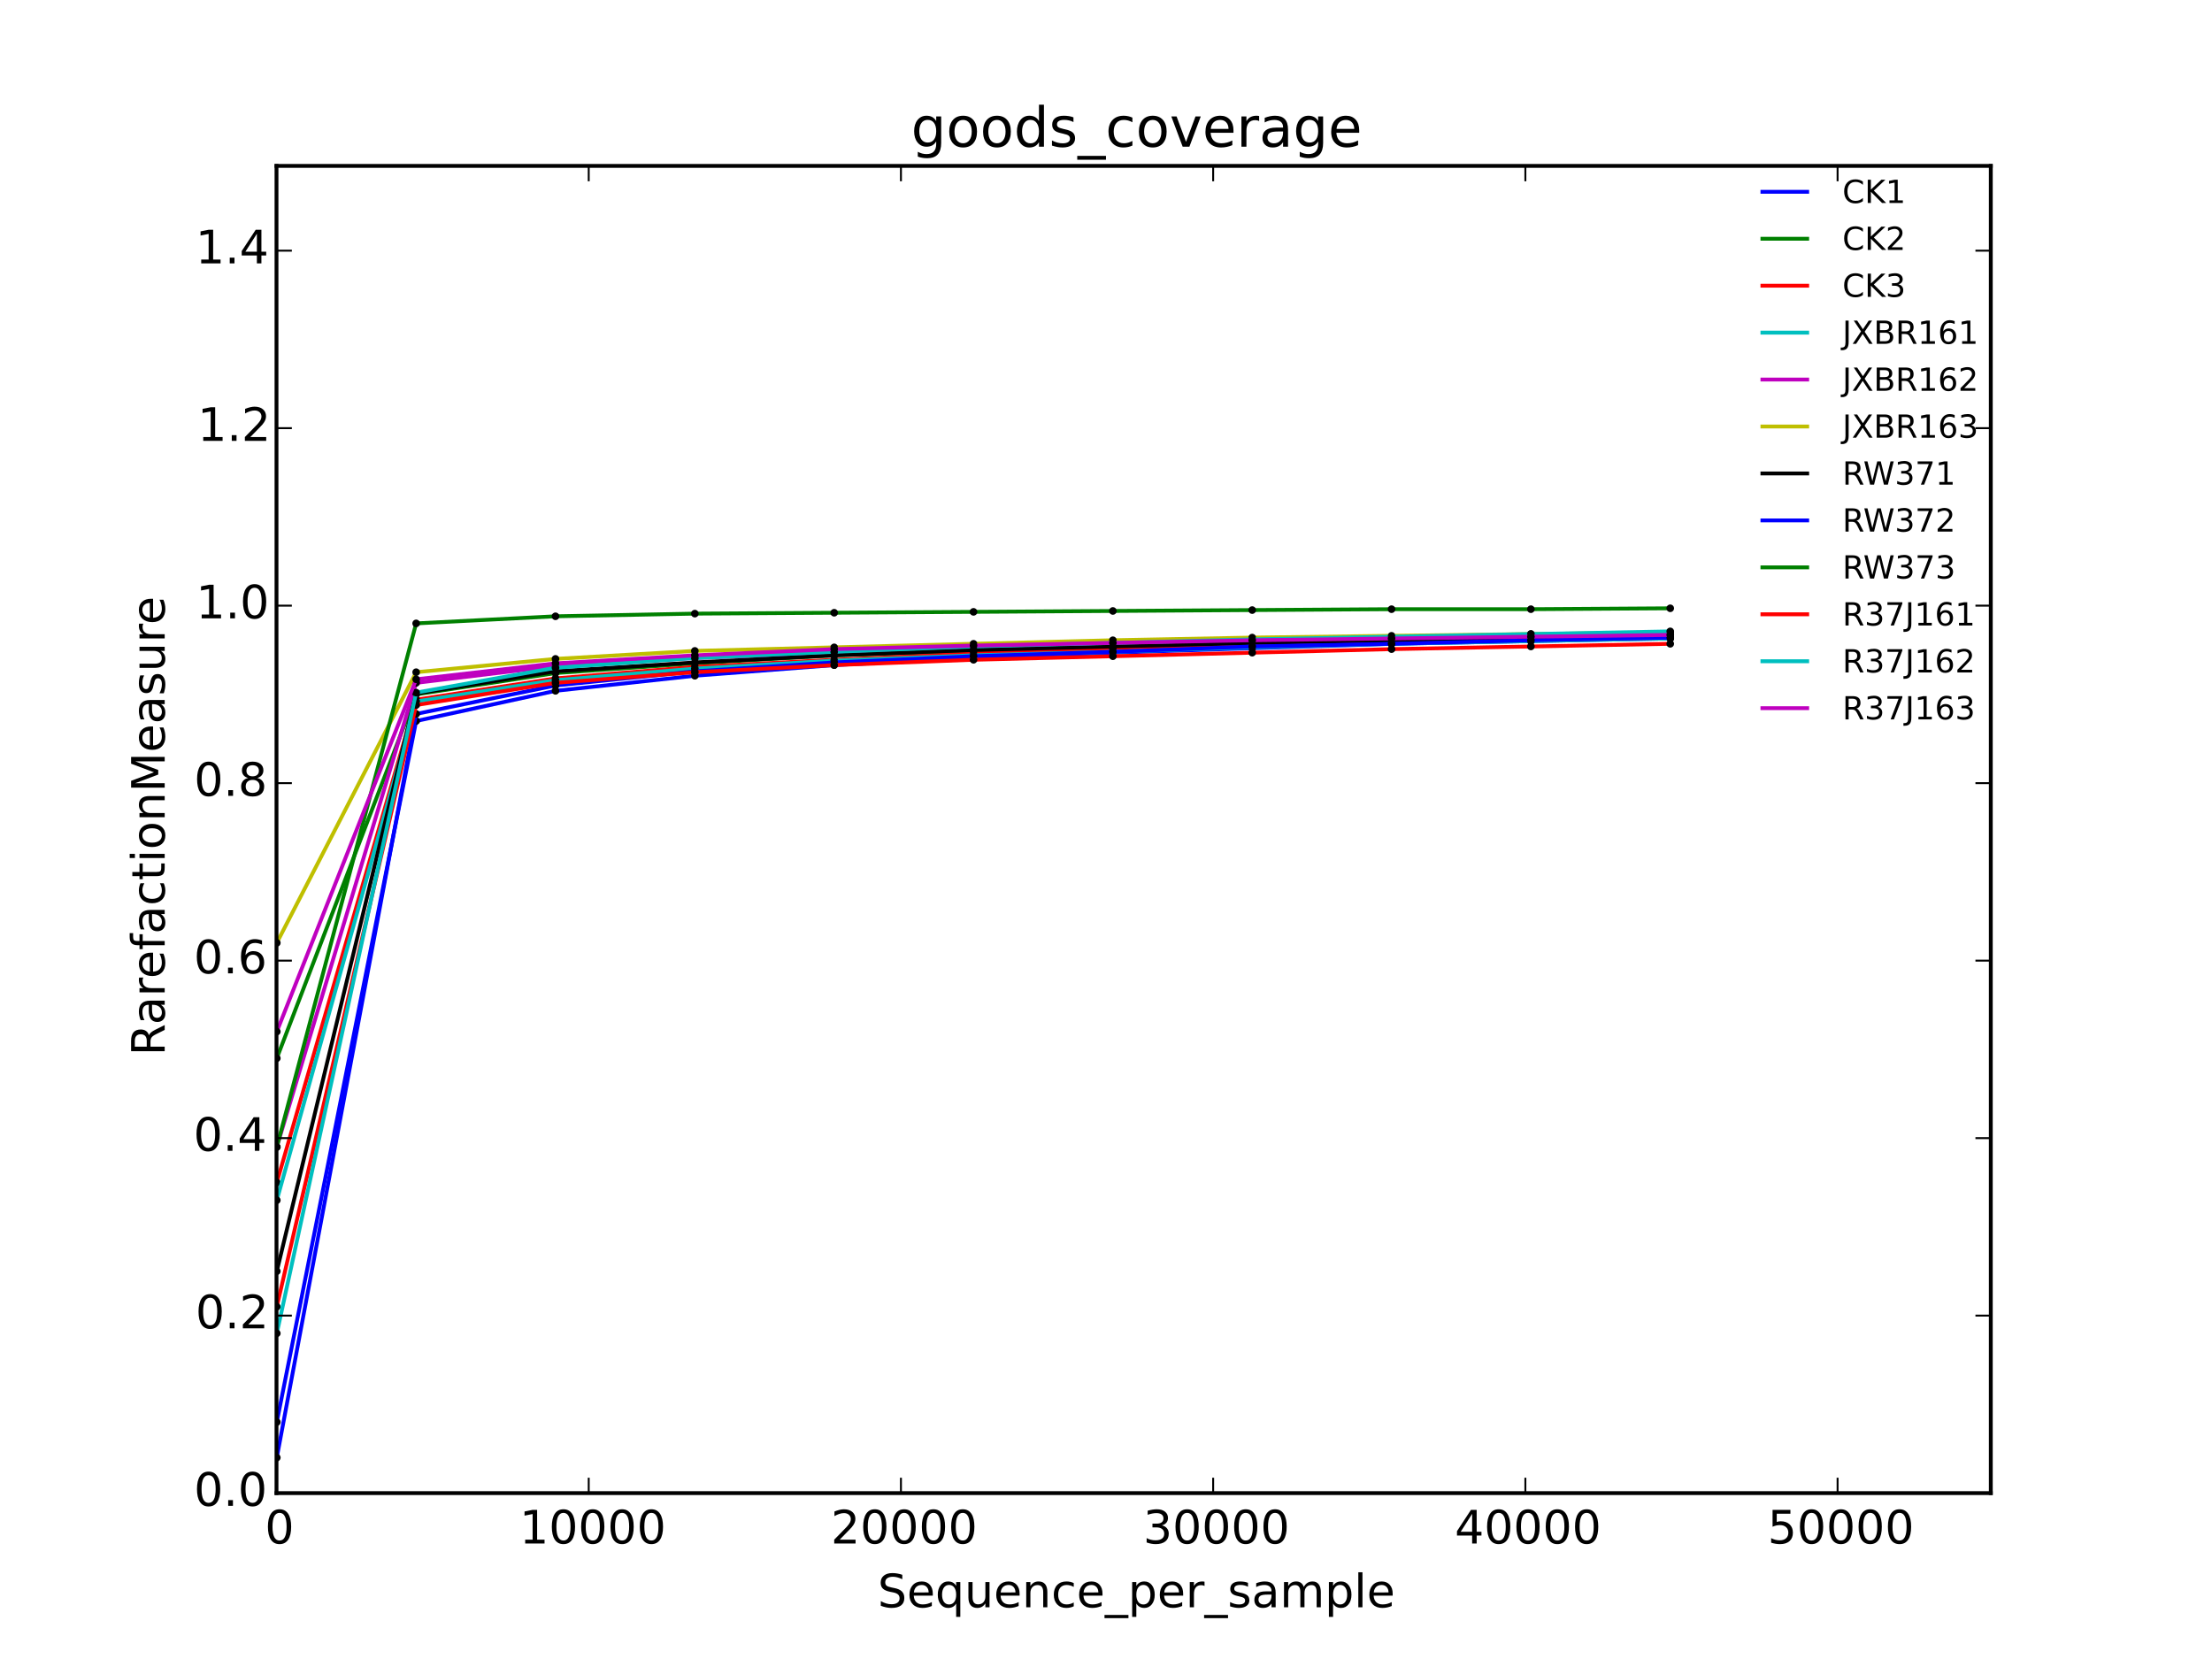 <?xml version="1.0" encoding="utf-8" standalone="no"?>
<!DOCTYPE svg PUBLIC "-//W3C//DTD SVG 1.1//EN"
  "http://www.w3.org/Graphics/SVG/1.1/DTD/svg11.dtd">
<!-- Created with matplotlib (http://matplotlib.org/) -->
<svg height="432pt" version="1.1" viewBox="0 0 576 432" width="576pt" xmlns="http://www.w3.org/2000/svg" xmlns:xlink="http://www.w3.org/1999/xlink">
 <defs>
  <style type="text/css">
*{stroke-linecap:butt;stroke-linejoin:round;}
  </style>
 </defs>
 <g id="figure_1">
  <g id="patch_1">
   <path d="
M0 432
L576 432
L576 0
L0 0
z
" style="fill:#ffffff;"/>
  </g>
  <g id="axes_1">
   <g id="patch_2">
    <path d="
M72 388.8
L518.4 388.8
L518.4 43.2
L72 43.2
z
" style="fill:#ffffff;"/>
   </g>
   <g id="line2d_1">
    <path clip-path="url(#p7ff5b81e1d)" d="
M72.081 370.313
L108.366 187.749
L144.65 179.892
L180.935 175.963
L217.22 173.19
L253.504 171.341
L289.789 169.955
L326.073 168.799
L362.358 167.644
L398.642 166.95
L434.927 166.257" style="fill:none;stroke:#0000ff;stroke-linecap:square;"/>
   </g>
   <g id="line2d_2">
    <defs>
     <path d="
M0 0.75
C0.199 0.75 0.39 0.671 0.53 0.53
C0.671 0.39 0.75 0.199 0.75 0
C0.75 -0.199 0.671 -0.39 0.53 -0.53
C0.39 -0.671 0.199 -0.75 0 -0.75
C-0.199 -0.75 -0.39 -0.671 -0.53 -0.53
C-0.671 -0.39 -0.75 -0.199 -0.75 0
C-0.75 0.199 -0.671 0.39 -0.53 0.53
C-0.39 0.671 -0.199 0.75 0 0.75
z
" id="m3e4d3e4736" style="stroke:#000000;stroke-width:0.5;"/>
    </defs>
    <g clip-path="url(#p7ff5b81e1d)">
     <use style="stroke:#000000;stroke-width:0.5;" x="72.081" xlink:href="#m3e4d3e4736" y="370.313"/>
     <use style="stroke:#000000;stroke-width:0.5;" x="108.366" xlink:href="#m3e4d3e4736" y="187.749"/>
     <use style="stroke:#000000;stroke-width:0.5;" x="144.65" xlink:href="#m3e4d3e4736" y="179.892"/>
     <use style="stroke:#000000;stroke-width:0.5;" x="180.935" xlink:href="#m3e4d3e4736" y="175.963"/>
     <use style="stroke:#000000;stroke-width:0.5;" x="217.22" xlink:href="#m3e4d3e4736" y="173.19"/>
     <use style="stroke:#000000;stroke-width:0.5;" x="253.504" xlink:href="#m3e4d3e4736" y="171.341"/>
     <use style="stroke:#000000;stroke-width:0.5;" x="289.789" xlink:href="#m3e4d3e4736" y="169.955"/>
     <use style="stroke:#000000;stroke-width:0.5;" x="326.073" xlink:href="#m3e4d3e4736" y="168.799"/>
     <use style="stroke:#000000;stroke-width:0.5;" x="362.358" xlink:href="#m3e4d3e4736" y="167.644"/>
     <use style="stroke:#000000;stroke-width:0.5;" x="398.642" xlink:href="#m3e4d3e4736" y="166.95"/>
     <use style="stroke:#000000;stroke-width:0.5;" x="434.927" xlink:href="#m3e4d3e4736" y="166.257"/>
    </g>
   </g>
   <g id="line2d_3">
    <path clip-path="url(#p7ff5b81e1d)" d="
M72.081 275.564
L108.366 180.816
L144.65 175.27
L180.935 172.728
L217.22 170.648
L253.504 169.492
L289.789 168.337
L326.073 167.413
L362.358 166.488
L398.642 165.795
L434.927 165.102" style="fill:none;stroke:#008000;stroke-linecap:square;"/>
   </g>
   <g id="line2d_4">
    <g clip-path="url(#p7ff5b81e1d)">
     <use style="stroke:#000000;stroke-width:0.5;" x="72.081" xlink:href="#m3e4d3e4736" y="275.564"/>
     <use style="stroke:#000000;stroke-width:0.5;" x="108.366" xlink:href="#m3e4d3e4736" y="180.816"/>
     <use style="stroke:#000000;stroke-width:0.5;" x="144.65" xlink:href="#m3e4d3e4736" y="175.27"/>
     <use style="stroke:#000000;stroke-width:0.5;" x="180.935" xlink:href="#m3e4d3e4736" y="172.728"/>
     <use style="stroke:#000000;stroke-width:0.5;" x="217.22" xlink:href="#m3e4d3e4736" y="170.648"/>
     <use style="stroke:#000000;stroke-width:0.5;" x="253.504" xlink:href="#m3e4d3e4736" y="169.492"/>
     <use style="stroke:#000000;stroke-width:0.5;" x="289.789" xlink:href="#m3e4d3e4736" y="168.337"/>
     <use style="stroke:#000000;stroke-width:0.5;" x="326.073" xlink:href="#m3e4d3e4736" y="167.413"/>
     <use style="stroke:#000000;stroke-width:0.5;" x="362.358" xlink:href="#m3e4d3e4736" y="166.488"/>
     <use style="stroke:#000000;stroke-width:0.5;" x="398.642" xlink:href="#m3e4d3e4736" y="165.795"/>
     <use style="stroke:#000000;stroke-width:0.5;" x="434.927" xlink:href="#m3e4d3e4736" y="165.102"/>
    </g>
   </g>
   <g id="line2d_5">
    <path clip-path="url(#p7ff5b81e1d)" d="
M72.081 307.917
L108.366 182.203
L144.65 176.656
L180.935 173.652
L217.22 171.803
L253.504 170.186
L289.789 169.03
L326.073 168.106
L362.358 167.182
L398.642 166.488
L434.927 165.795" style="fill:none;stroke:#ff0000;stroke-linecap:square;"/>
   </g>
   <g id="line2d_6">
    <g clip-path="url(#p7ff5b81e1d)">
     <use style="stroke:#000000;stroke-width:0.5;" x="72.081" xlink:href="#m3e4d3e4736" y="307.917"/>
     <use style="stroke:#000000;stroke-width:0.5;" x="108.366" xlink:href="#m3e4d3e4736" y="182.203"/>
     <use style="stroke:#000000;stroke-width:0.5;" x="144.65" xlink:href="#m3e4d3e4736" y="176.656"/>
     <use style="stroke:#000000;stroke-width:0.5;" x="180.935" xlink:href="#m3e4d3e4736" y="173.652"/>
     <use style="stroke:#000000;stroke-width:0.5;" x="217.22" xlink:href="#m3e4d3e4736" y="171.803"/>
     <use style="stroke:#000000;stroke-width:0.5;" x="253.504" xlink:href="#m3e4d3e4736" y="170.186"/>
     <use style="stroke:#000000;stroke-width:0.5;" x="289.789" xlink:href="#m3e4d3e4736" y="169.03"/>
     <use style="stroke:#000000;stroke-width:0.5;" x="326.073" xlink:href="#m3e4d3e4736" y="168.106"/>
     <use style="stroke:#000000;stroke-width:0.5;" x="362.358" xlink:href="#m3e4d3e4736" y="167.182"/>
     <use style="stroke:#000000;stroke-width:0.5;" x="398.642" xlink:href="#m3e4d3e4736" y="166.488"/>
     <use style="stroke:#000000;stroke-width:0.5;" x="434.927" xlink:href="#m3e4d3e4736" y="165.795"/>
    </g>
   </g>
   <g id="line2d_7">
    <path clip-path="url(#p7ff5b81e1d)" d="
M72.081 312.539
L108.366 182.665
L144.65 177.119
L180.935 174.114
L217.22 172.035
L253.504 170.648
L289.789 169.724
L326.073 168.568
L362.358 167.644
L398.642 166.95
L434.927 166.257" style="fill:none;stroke:#00bfbf;stroke-linecap:square;"/>
   </g>
   <g id="line2d_8">
    <g clip-path="url(#p7ff5b81e1d)">
     <use style="stroke:#000000;stroke-width:0.5;" x="72.081" xlink:href="#m3e4d3e4736" y="312.539"/>
     <use style="stroke:#000000;stroke-width:0.5;" x="108.366" xlink:href="#m3e4d3e4736" y="182.665"/>
     <use style="stroke:#000000;stroke-width:0.5;" x="144.65" xlink:href="#m3e4d3e4736" y="177.119"/>
     <use style="stroke:#000000;stroke-width:0.5;" x="180.935" xlink:href="#m3e4d3e4736" y="174.114"/>
     <use style="stroke:#000000;stroke-width:0.5;" x="217.22" xlink:href="#m3e4d3e4736" y="172.035"/>
     <use style="stroke:#000000;stroke-width:0.5;" x="253.504" xlink:href="#m3e4d3e4736" y="170.648"/>
     <use style="stroke:#000000;stroke-width:0.5;" x="289.789" xlink:href="#m3e4d3e4736" y="169.724"/>
     <use style="stroke:#000000;stroke-width:0.5;" x="326.073" xlink:href="#m3e4d3e4736" y="168.568"/>
     <use style="stroke:#000000;stroke-width:0.5;" x="362.358" xlink:href="#m3e4d3e4736" y="167.644"/>
     <use style="stroke:#000000;stroke-width:0.5;" x="398.642" xlink:href="#m3e4d3e4736" y="166.95"/>
     <use style="stroke:#000000;stroke-width:0.5;" x="434.927" xlink:href="#m3e4d3e4736" y="166.257"/>
    </g>
   </g>
   <g id="line2d_9">
    <path clip-path="url(#p7ff5b81e1d)" d="
M72.081 298.674
L108.366 177.812
L144.65 173.421
L180.935 171.341
L217.22 169.955
L253.504 168.799
L289.789 168.106
L326.073 167.413
L362.358 166.95
L398.642 166.488
L434.927 166.026" style="fill:none;stroke:#bf00bf;stroke-linecap:square;"/>
   </g>
   <g id="line2d_10">
    <g clip-path="url(#p7ff5b81e1d)">
     <use style="stroke:#000000;stroke-width:0.5;" x="72.081" xlink:href="#m3e4d3e4736" y="298.674"/>
     <use style="stroke:#000000;stroke-width:0.5;" x="108.366" xlink:href="#m3e4d3e4736" y="177.812"/>
     <use style="stroke:#000000;stroke-width:0.5;" x="144.65" xlink:href="#m3e4d3e4736" y="173.421"/>
     <use style="stroke:#000000;stroke-width:0.5;" x="180.935" xlink:href="#m3e4d3e4736" y="171.341"/>
     <use style="stroke:#000000;stroke-width:0.5;" x="217.22" xlink:href="#m3e4d3e4736" y="169.955"/>
     <use style="stroke:#000000;stroke-width:0.5;" x="253.504" xlink:href="#m3e4d3e4736" y="168.799"/>
     <use style="stroke:#000000;stroke-width:0.5;" x="289.789" xlink:href="#m3e4d3e4736" y="168.106"/>
     <use style="stroke:#000000;stroke-width:0.5;" x="326.073" xlink:href="#m3e4d3e4736" y="167.413"/>
     <use style="stroke:#000000;stroke-width:0.5;" x="362.358" xlink:href="#m3e4d3e4736" y="166.95"/>
     <use style="stroke:#000000;stroke-width:0.5;" x="398.642" xlink:href="#m3e4d3e4736" y="166.488"/>
     <use style="stroke:#000000;stroke-width:0.5;" x="434.927" xlink:href="#m3e4d3e4736" y="166.026"/>
    </g>
   </g>
   <g id="line2d_11">
    <path clip-path="url(#p7ff5b81e1d)" d="
M72.081 245.522
L108.366 175.039
L144.65 171.572
L180.935 169.492
L217.22 168.568
L253.504 167.644
L289.789 166.719
L326.073 166.026
L362.358 165.564
L398.642 165.102
L434.927 164.64" style="fill:none;stroke:#bfbf00;stroke-linecap:square;"/>
   </g>
   <g id="line2d_12">
    <g clip-path="url(#p7ff5b81e1d)">
     <use style="stroke:#000000;stroke-width:0.5;" x="72.081" xlink:href="#m3e4d3e4736" y="245.522"/>
     <use style="stroke:#000000;stroke-width:0.5;" x="108.366" xlink:href="#m3e4d3e4736" y="175.039"/>
     <use style="stroke:#000000;stroke-width:0.5;" x="144.65" xlink:href="#m3e4d3e4736" y="171.572"/>
     <use style="stroke:#000000;stroke-width:0.5;" x="180.935" xlink:href="#m3e4d3e4736" y="169.492"/>
     <use style="stroke:#000000;stroke-width:0.5;" x="217.22" xlink:href="#m3e4d3e4736" y="168.568"/>
     <use style="stroke:#000000;stroke-width:0.5;" x="253.504" xlink:href="#m3e4d3e4736" y="167.644"/>
     <use style="stroke:#000000;stroke-width:0.5;" x="289.789" xlink:href="#m3e4d3e4736" y="166.719"/>
     <use style="stroke:#000000;stroke-width:0.5;" x="326.073" xlink:href="#m3e4d3e4736" y="166.026"/>
     <use style="stroke:#000000;stroke-width:0.5;" x="362.358" xlink:href="#m3e4d3e4736" y="165.564"/>
     <use style="stroke:#000000;stroke-width:0.5;" x="398.642" xlink:href="#m3e4d3e4736" y="165.102"/>
     <use style="stroke:#000000;stroke-width:0.5;" x="434.927" xlink:href="#m3e4d3e4736" y="164.64"/>
    </g>
   </g>
   <g id="line2d_13">
    <path clip-path="url(#p7ff5b81e1d)" d="
M72.081 331.027
L108.366 180.585
L144.65 174.808
L180.935 172.497
L217.22 170.648
L253.504 169.261
L289.789 168.337
L326.073 167.413
L362.358 166.719
L398.642 166.026
L434.927 165.333" style="fill:none;stroke:#000000;stroke-linecap:square;"/>
   </g>
   <g id="line2d_14">
    <g clip-path="url(#p7ff5b81e1d)">
     <use style="stroke:#000000;stroke-width:0.5;" x="72.081" xlink:href="#m3e4d3e4736" y="331.027"/>
     <use style="stroke:#000000;stroke-width:0.5;" x="108.366" xlink:href="#m3e4d3e4736" y="180.585"/>
     <use style="stroke:#000000;stroke-width:0.5;" x="144.65" xlink:href="#m3e4d3e4736" y="174.808"/>
     <use style="stroke:#000000;stroke-width:0.5;" x="180.935" xlink:href="#m3e4d3e4736" y="172.497"/>
     <use style="stroke:#000000;stroke-width:0.5;" x="217.22" xlink:href="#m3e4d3e4736" y="170.648"/>
     <use style="stroke:#000000;stroke-width:0.5;" x="253.504" xlink:href="#m3e4d3e4736" y="169.261"/>
     <use style="stroke:#000000;stroke-width:0.5;" x="289.789" xlink:href="#m3e4d3e4736" y="168.337"/>
     <use style="stroke:#000000;stroke-width:0.5;" x="326.073" xlink:href="#m3e4d3e4736" y="167.413"/>
     <use style="stroke:#000000;stroke-width:0.5;" x="362.358" xlink:href="#m3e4d3e4736" y="166.719"/>
     <use style="stroke:#000000;stroke-width:0.5;" x="398.642" xlink:href="#m3e4d3e4736" y="166.026"/>
     <use style="stroke:#000000;stroke-width:0.5;" x="434.927" xlink:href="#m3e4d3e4736" y="165.333"/>
    </g>
   </g>
   <g id="line2d_15">
    <path clip-path="url(#p7ff5b81e1d)" d="
M72.081 379.556
L108.366 185.9
L144.65 178.505
L180.935 174.808
L217.22 172.497
L253.504 170.879
L289.789 169.724
L326.073 168.337
L362.358 167.644
L398.642 166.719
L434.927 166.026" style="fill:none;stroke:#0000ff;stroke-linecap:square;"/>
   </g>
   <g id="line2d_16">
    <g clip-path="url(#p7ff5b81e1d)">
     <use style="stroke:#000000;stroke-width:0.5;" x="72.081" xlink:href="#m3e4d3e4736" y="379.556"/>
     <use style="stroke:#000000;stroke-width:0.5;" x="108.366" xlink:href="#m3e4d3e4736" y="185.9"/>
     <use style="stroke:#000000;stroke-width:0.5;" x="144.65" xlink:href="#m3e4d3e4736" y="178.505"/>
     <use style="stroke:#000000;stroke-width:0.5;" x="180.935" xlink:href="#m3e4d3e4736" y="174.808"/>
     <use style="stroke:#000000;stroke-width:0.5;" x="217.22" xlink:href="#m3e4d3e4736" y="172.497"/>
     <use style="stroke:#000000;stroke-width:0.5;" x="253.504" xlink:href="#m3e4d3e4736" y="170.879"/>
     <use style="stroke:#000000;stroke-width:0.5;" x="289.789" xlink:href="#m3e4d3e4736" y="169.724"/>
     <use style="stroke:#000000;stroke-width:0.5;" x="326.073" xlink:href="#m3e4d3e4736" y="168.337"/>
     <use style="stroke:#000000;stroke-width:0.5;" x="362.358" xlink:href="#m3e4d3e4736" y="167.644"/>
     <use style="stroke:#000000;stroke-width:0.5;" x="398.642" xlink:href="#m3e4d3e4736" y="166.719"/>
     <use style="stroke:#000000;stroke-width:0.5;" x="434.927" xlink:href="#m3e4d3e4736" y="166.026"/>
    </g>
   </g>
   <g id="line2d_17">
    <path clip-path="url(#p7ff5b81e1d)" d="
M72.081 298.674
L108.366 162.329
L144.65 160.48
L180.935 159.787
L217.22 159.555
L253.504 159.324
L289.789 159.093
L326.073 158.862
L362.358 158.631
L398.642 158.631
L434.927 158.4" style="fill:none;stroke:#008000;stroke-linecap:square;"/>
   </g>
   <g id="line2d_18">
    <g clip-path="url(#p7ff5b81e1d)">
     <use style="stroke:#000000;stroke-width:0.5;" x="72.081" xlink:href="#m3e4d3e4736" y="298.674"/>
     <use style="stroke:#000000;stroke-width:0.5;" x="108.366" xlink:href="#m3e4d3e4736" y="162.329"/>
     <use style="stroke:#000000;stroke-width:0.5;" x="144.65" xlink:href="#m3e4d3e4736" y="160.48"/>
     <use style="stroke:#000000;stroke-width:0.5;" x="180.935" xlink:href="#m3e4d3e4736" y="159.787"/>
     <use style="stroke:#000000;stroke-width:0.5;" x="217.22" xlink:href="#m3e4d3e4736" y="159.555"/>
     <use style="stroke:#000000;stroke-width:0.5;" x="253.504" xlink:href="#m3e4d3e4736" y="159.324"/>
     <use style="stroke:#000000;stroke-width:0.5;" x="289.789" xlink:href="#m3e4d3e4736" y="159.093"/>
     <use style="stroke:#000000;stroke-width:0.5;" x="326.073" xlink:href="#m3e4d3e4736" y="158.862"/>
     <use style="stroke:#000000;stroke-width:0.5;" x="362.358" xlink:href="#m3e4d3e4736" y="158.631"/>
     <use style="stroke:#000000;stroke-width:0.5;" x="398.642" xlink:href="#m3e4d3e4736" y="158.631"/>
     <use style="stroke:#000000;stroke-width:0.5;" x="434.927" xlink:href="#m3e4d3e4736" y="158.4"/>
    </g>
   </g>
   <g id="line2d_19">
    <path clip-path="url(#p7ff5b81e1d)" d="
M72.081 340.27
L108.366 183.589
L144.65 177.812
L180.935 175.039
L217.22 173.19
L253.504 171.803
L289.789 170.879
L326.073 169.955
L362.358 169.03
L398.642 168.337
L434.927 167.644" style="fill:none;stroke:#ff0000;stroke-linecap:square;"/>
   </g>
   <g id="line2d_20">
    <g clip-path="url(#p7ff5b81e1d)">
     <use style="stroke:#000000;stroke-width:0.5;" x="72.081" xlink:href="#m3e4d3e4736" y="340.27"/>
     <use style="stroke:#000000;stroke-width:0.5;" x="108.366" xlink:href="#m3e4d3e4736" y="183.589"/>
     <use style="stroke:#000000;stroke-width:0.5;" x="144.65" xlink:href="#m3e4d3e4736" y="177.812"/>
     <use style="stroke:#000000;stroke-width:0.5;" x="180.935" xlink:href="#m3e4d3e4736" y="175.039"/>
     <use style="stroke:#000000;stroke-width:0.5;" x="217.22" xlink:href="#m3e4d3e4736" y="173.19"/>
     <use style="stroke:#000000;stroke-width:0.5;" x="253.504" xlink:href="#m3e4d3e4736" y="171.803"/>
     <use style="stroke:#000000;stroke-width:0.5;" x="289.789" xlink:href="#m3e4d3e4736" y="170.879"/>
     <use style="stroke:#000000;stroke-width:0.5;" x="326.073" xlink:href="#m3e4d3e4736" y="169.955"/>
     <use style="stroke:#000000;stroke-width:0.5;" x="362.358" xlink:href="#m3e4d3e4736" y="169.03"/>
     <use style="stroke:#000000;stroke-width:0.5;" x="398.642" xlink:href="#m3e4d3e4736" y="168.337"/>
     <use style="stroke:#000000;stroke-width:0.5;" x="434.927" xlink:href="#m3e4d3e4736" y="167.644"/>
    </g>
   </g>
   <g id="line2d_21">
    <path clip-path="url(#p7ff5b81e1d)" d="
M72.081 347.203
L108.366 180.354
L144.65 173.883
L180.935 171.341
L217.22 169.724
L253.504 168.337
L289.789 167.413
L326.073 166.488
L362.358 165.795
L398.642 165.102
L434.927 164.408" style="fill:none;stroke:#00bfbf;stroke-linecap:square;"/>
   </g>
   <g id="line2d_22">
    <g clip-path="url(#p7ff5b81e1d)">
     <use style="stroke:#000000;stroke-width:0.5;" x="72.081" xlink:href="#m3e4d3e4736" y="347.203"/>
     <use style="stroke:#000000;stroke-width:0.5;" x="108.366" xlink:href="#m3e4d3e4736" y="180.354"/>
     <use style="stroke:#000000;stroke-width:0.5;" x="144.65" xlink:href="#m3e4d3e4736" y="173.883"/>
     <use style="stroke:#000000;stroke-width:0.5;" x="180.935" xlink:href="#m3e4d3e4736" y="171.341"/>
     <use style="stroke:#000000;stroke-width:0.5;" x="217.22" xlink:href="#m3e4d3e4736" y="169.724"/>
     <use style="stroke:#000000;stroke-width:0.5;" x="253.504" xlink:href="#m3e4d3e4736" y="168.337"/>
     <use style="stroke:#000000;stroke-width:0.5;" x="289.789" xlink:href="#m3e4d3e4736" y="167.413"/>
     <use style="stroke:#000000;stroke-width:0.5;" x="326.073" xlink:href="#m3e4d3e4736" y="166.488"/>
     <use style="stroke:#000000;stroke-width:0.5;" x="362.358" xlink:href="#m3e4d3e4736" y="165.795"/>
     <use style="stroke:#000000;stroke-width:0.5;" x="398.642" xlink:href="#m3e4d3e4736" y="165.102"/>
     <use style="stroke:#000000;stroke-width:0.5;" x="434.927" xlink:href="#m3e4d3e4736" y="164.408"/>
    </g>
   </g>
   <g id="line2d_23">
    <path clip-path="url(#p7ff5b81e1d)" d="
M72.081 268.631
L108.366 176.887
L144.65 172.728
L180.935 170.648
L217.22 169.03
L253.504 168.106
L289.789 167.413
L326.073 166.719
L362.358 166.257
L398.642 165.795
L434.927 165.333" style="fill:none;stroke:#bf00bf;stroke-linecap:square;"/>
   </g>
   <g id="line2d_24">
    <g clip-path="url(#p7ff5b81e1d)">
     <use style="stroke:#000000;stroke-width:0.5;" x="72.081" xlink:href="#m3e4d3e4736" y="268.631"/>
     <use style="stroke:#000000;stroke-width:0.5;" x="108.366" xlink:href="#m3e4d3e4736" y="176.887"/>
     <use style="stroke:#000000;stroke-width:0.5;" x="144.65" xlink:href="#m3e4d3e4736" y="172.728"/>
     <use style="stroke:#000000;stroke-width:0.5;" x="180.935" xlink:href="#m3e4d3e4736" y="170.648"/>
     <use style="stroke:#000000;stroke-width:0.5;" x="217.22" xlink:href="#m3e4d3e4736" y="169.03"/>
     <use style="stroke:#000000;stroke-width:0.5;" x="253.504" xlink:href="#m3e4d3e4736" y="168.106"/>
     <use style="stroke:#000000;stroke-width:0.5;" x="289.789" xlink:href="#m3e4d3e4736" y="167.413"/>
     <use style="stroke:#000000;stroke-width:0.5;" x="326.073" xlink:href="#m3e4d3e4736" y="166.719"/>
     <use style="stroke:#000000;stroke-width:0.5;" x="362.358" xlink:href="#m3e4d3e4736" y="166.257"/>
     <use style="stroke:#000000;stroke-width:0.5;" x="398.642" xlink:href="#m3e4d3e4736" y="165.795"/>
     <use style="stroke:#000000;stroke-width:0.5;" x="434.927" xlink:href="#m3e4d3e4736" y="165.333"/>
    </g>
   </g>
   <g id="patch_3">
    <path d="
M72 43.2
L518.4 43.2" style="fill:none;stroke:#000000;stroke-linecap:square;stroke-linejoin:miter;"/>
   </g>
   <g id="patch_4">
    <path d="
M518.4 388.8
L518.4 43.2" style="fill:none;stroke:#000000;stroke-linecap:square;stroke-linejoin:miter;"/>
   </g>
   <g id="patch_5">
    <path d="
M72 388.8
L518.4 388.8" style="fill:none;stroke:#000000;stroke-linecap:square;stroke-linejoin:miter;"/>
   </g>
   <g id="patch_6">
    <path d="
M72 388.8
L72 43.2" style="fill:none;stroke:#000000;stroke-linecap:square;stroke-linejoin:miter;"/>
   </g>
   <g id="matplotlib.axis_1">
    <g id="xtick_1">
     <g id="line2d_25">
      <defs>
       <path d="
M0 0
L0 -4" id="m93b0483c22" style="stroke:#000000;stroke-width:0.5;"/>
      </defs>
      <g>
       <use style="stroke:#000000;stroke-width:0.5;" x="72.0" xlink:href="#m93b0483c22" y="388.8"/>
      </g>
     </g>
     <g id="line2d_26">
      <defs>
       <path d="
M0 0
L0 4" id="m741efc42ff" style="stroke:#000000;stroke-width:0.5;"/>
      </defs>
      <g>
       <use style="stroke:#000000;stroke-width:0.5;" x="72.0" xlink:href="#m741efc42ff" y="43.2"/>
      </g>
     </g>
     <g id="text_1">
      <!-- 0 -->
      <defs>
       <path d="
M31.781 66.406
Q24.172 66.406 20.328 58.906
Q16.5 51.422 16.5 36.375
Q16.5 21.391 20.328 13.891
Q24.172 6.391 31.781 6.391
Q39.453 6.391 43.281 13.891
Q47.125 21.391 47.125 36.375
Q47.125 51.422 43.281 58.906
Q39.453 66.406 31.781 66.406
M31.781 74.219
Q44.047 74.219 50.516 64.516
Q56.984 54.828 56.984 36.375
Q56.984 17.969 50.516 8.266
Q44.047 -1.422 31.781 -1.422
Q19.531 -1.422 13.062 8.266
Q6.594 17.969 6.594 36.375
Q6.594 54.828 13.062 64.516
Q19.531 74.219 31.781 74.219" id="BitstreamVeraSans-Roman-30"/>
      </defs>
      <g transform="translate(68.977 401.918)scale(0.12 -0.12)">
       <use xlink:href="#BitstreamVeraSans-Roman-30"/>
      </g>
     </g>
    </g>
    <g id="xtick_2">
     <g id="line2d_27">
      <g>
       <use style="stroke:#000000;stroke-width:0.5;" x="153.301" xlink:href="#m93b0483c22" y="388.8"/>
      </g>
     </g>
     <g id="line2d_28">
      <g>
       <use style="stroke:#000000;stroke-width:0.5;" x="153.301" xlink:href="#m741efc42ff" y="43.2"/>
      </g>
     </g>
     <g id="text_2">
      <!-- 10000 -->
      <defs>
       <path d="
M12.406 8.297
L28.516 8.297
L28.516 63.922
L10.984 60.406
L10.984 69.391
L28.422 72.906
L38.281 72.906
L38.281 8.297
L54.391 8.297
L54.391 0
L12.406 0
z
" id="BitstreamVeraSans-Roman-31"/>
      </defs>
      <g transform="translate(135.271 401.918)scale(0.12 -0.12)">
       <use xlink:href="#BitstreamVeraSans-Roman-31"/>
       <use x="63.623" xlink:href="#BitstreamVeraSans-Roman-30"/>
       <use x="127.246" xlink:href="#BitstreamVeraSans-Roman-30"/>
       <use x="190.869" xlink:href="#BitstreamVeraSans-Roman-30"/>
       <use x="254.492" xlink:href="#BitstreamVeraSans-Roman-30"/>
      </g>
     </g>
    </g>
    <g id="xtick_3">
     <g id="line2d_29">
      <g>
       <use style="stroke:#000000;stroke-width:0.5;" x="234.602" xlink:href="#m93b0483c22" y="388.8"/>
      </g>
     </g>
     <g id="line2d_30">
      <g>
       <use style="stroke:#000000;stroke-width:0.5;" x="234.602" xlink:href="#m741efc42ff" y="43.2"/>
      </g>
     </g>
     <g id="text_3">
      <!-- 20000 -->
      <defs>
       <path d="
M19.188 8.297
L53.609 8.297
L53.609 0
L7.328 0
L7.328 8.297
Q12.938 14.109 22.625 23.891
Q32.328 33.688 34.812 36.531
Q39.547 41.844 41.422 45.531
Q43.312 49.219 43.312 52.781
Q43.312 58.594 39.234 62.25
Q35.156 65.922 28.609 65.922
Q23.969 65.922 18.812 64.312
Q13.672 62.703 7.812 59.422
L7.812 69.391
Q13.766 71.781 18.938 73
Q24.125 74.219 28.422 74.219
Q39.75 74.219 46.484 68.547
Q53.219 62.891 53.219 53.422
Q53.219 48.922 51.531 44.891
Q49.859 40.875 45.406 35.406
Q44.188 33.984 37.641 27.219
Q31.109 20.453 19.188 8.297" id="BitstreamVeraSans-Roman-32"/>
      </defs>
      <g transform="translate(216.352 401.918)scale(0.12 -0.12)">
       <use xlink:href="#BitstreamVeraSans-Roman-32"/>
       <use x="63.623" xlink:href="#BitstreamVeraSans-Roman-30"/>
       <use x="127.246" xlink:href="#BitstreamVeraSans-Roman-30"/>
       <use x="190.869" xlink:href="#BitstreamVeraSans-Roman-30"/>
       <use x="254.492" xlink:href="#BitstreamVeraSans-Roman-30"/>
      </g>
     </g>
    </g>
    <g id="xtick_4">
     <g id="line2d_31">
      <g>
       <use style="stroke:#000000;stroke-width:0.5;" x="315.902" xlink:href="#m93b0483c22" y="388.8"/>
      </g>
     </g>
     <g id="line2d_32">
      <g>
       <use style="stroke:#000000;stroke-width:0.5;" x="315.902" xlink:href="#m741efc42ff" y="43.2"/>
      </g>
     </g>
     <g id="text_4">
      <!-- 30000 -->
      <defs>
       <path d="
M40.578 39.312
Q47.656 37.797 51.625 33
Q55.609 28.219 55.609 21.188
Q55.609 10.406 48.188 4.484
Q40.766 -1.422 27.094 -1.422
Q22.516 -1.422 17.656 -0.516
Q12.797 0.391 7.625 2.203
L7.625 11.719
Q11.719 9.328 16.594 8.109
Q21.484 6.891 26.812 6.891
Q36.078 6.891 40.938 10.547
Q45.797 14.203 45.797 21.188
Q45.797 27.641 41.281 31.266
Q36.766 34.906 28.719 34.906
L20.219 34.906
L20.219 43.016
L29.109 43.016
Q36.375 43.016 40.234 45.922
Q44.094 48.828 44.094 54.297
Q44.094 59.906 40.109 62.906
Q36.141 65.922 28.719 65.922
Q24.656 65.922 20.016 65.031
Q15.375 64.156 9.812 62.312
L9.812 71.094
Q15.438 72.656 20.344 73.438
Q25.25 74.219 29.594 74.219
Q40.828 74.219 47.359 69.109
Q53.906 64.016 53.906 55.328
Q53.906 49.266 50.438 45.094
Q46.969 40.922 40.578 39.312" id="BitstreamVeraSans-Roman-33"/>
      </defs>
      <g transform="translate(297.671 401.918)scale(0.12 -0.12)">
       <use xlink:href="#BitstreamVeraSans-Roman-33"/>
       <use x="63.623" xlink:href="#BitstreamVeraSans-Roman-30"/>
       <use x="127.246" xlink:href="#BitstreamVeraSans-Roman-30"/>
       <use x="190.869" xlink:href="#BitstreamVeraSans-Roman-30"/>
       <use x="254.492" xlink:href="#BitstreamVeraSans-Roman-30"/>
      </g>
     </g>
    </g>
    <g id="xtick_5">
     <g id="line2d_33">
      <g>
       <use style="stroke:#000000;stroke-width:0.5;" x="397.203" xlink:href="#m93b0483c22" y="388.8"/>
      </g>
     </g>
     <g id="line2d_34">
      <g>
       <use style="stroke:#000000;stroke-width:0.5;" x="397.203" xlink:href="#m741efc42ff" y="43.2"/>
      </g>
     </g>
     <g id="text_5">
      <!-- 40000 -->
      <defs>
       <path d="
M37.797 64.312
L12.891 25.391
L37.797 25.391
z

M35.203 72.906
L47.609 72.906
L47.609 25.391
L58.016 25.391
L58.016 17.188
L47.609 17.188
L47.609 0
L37.797 0
L37.797 17.188
L4.891 17.188
L4.891 26.703
z
" id="BitstreamVeraSans-Roman-34"/>
      </defs>
      <g transform="translate(378.808 401.918)scale(0.12 -0.12)">
       <use xlink:href="#BitstreamVeraSans-Roman-34"/>
       <use x="63.623" xlink:href="#BitstreamVeraSans-Roman-30"/>
       <use x="127.246" xlink:href="#BitstreamVeraSans-Roman-30"/>
       <use x="190.869" xlink:href="#BitstreamVeraSans-Roman-30"/>
       <use x="254.492" xlink:href="#BitstreamVeraSans-Roman-30"/>
      </g>
     </g>
    </g>
    <g id="xtick_6">
     <g id="line2d_35">
      <g>
       <use style="stroke:#000000;stroke-width:0.5;" x="478.504" xlink:href="#m93b0483c22" y="388.8"/>
      </g>
     </g>
     <g id="line2d_36">
      <g>
       <use style="stroke:#000000;stroke-width:0.5;" x="478.504" xlink:href="#m741efc42ff" y="43.2"/>
      </g>
     </g>
     <g id="text_6">
      <!-- 50000 -->
      <defs>
       <path d="
M10.797 72.906
L49.516 72.906
L49.516 64.594
L19.828 64.594
L19.828 46.734
Q21.969 47.469 24.109 47.828
Q26.266 48.188 28.422 48.188
Q40.625 48.188 47.75 41.5
Q54.891 34.812 54.891 23.391
Q54.891 11.625 47.562 5.094
Q40.234 -1.422 26.906 -1.422
Q22.312 -1.422 17.547 -0.641
Q12.797 0.141 7.719 1.703
L7.719 11.625
Q12.109 9.234 16.797 8.062
Q21.484 6.891 26.703 6.891
Q35.156 6.891 40.078 11.328
Q45.016 15.766 45.016 23.391
Q45.016 31 40.078 35.438
Q35.156 39.891 26.703 39.891
Q22.75 39.891 18.812 39.016
Q14.891 38.141 10.797 36.281
z
" id="BitstreamVeraSans-Roman-35"/>
      </defs>
      <g transform="translate(460.278 401.918)scale(0.12 -0.12)">
       <use xlink:href="#BitstreamVeraSans-Roman-35"/>
       <use x="63.623" xlink:href="#BitstreamVeraSans-Roman-30"/>
       <use x="127.246" xlink:href="#BitstreamVeraSans-Roman-30"/>
       <use x="190.869" xlink:href="#BitstreamVeraSans-Roman-30"/>
       <use x="254.492" xlink:href="#BitstreamVeraSans-Roman-30"/>
      </g>
     </g>
    </g>
    <g id="text_7">
     <!-- Sequence_per_sample -->
     <defs>
      <path d="
M50.984 -16.609
L50.984 -23.578
L-0.984 -23.578
L-0.984 -16.609
z
" id="BitstreamVeraSans-Roman-5f"/>
      <path d="
M54.891 33.016
L54.891 0
L45.906 0
L45.906 32.719
Q45.906 40.484 42.875 44.328
Q39.844 48.188 33.797 48.188
Q26.516 48.188 22.312 43.547
Q18.109 38.922 18.109 30.906
L18.109 0
L9.078 0
L9.078 54.688
L18.109 54.688
L18.109 46.188
Q21.344 51.125 25.703 53.562
Q30.078 56 35.797 56
Q45.219 56 50.047 50.172
Q54.891 44.344 54.891 33.016" id="BitstreamVeraSans-Roman-6e"/>
      <path d="
M34.281 27.484
Q23.391 27.484 19.188 25
Q14.984 22.516 14.984 16.5
Q14.984 11.719 18.141 8.906
Q21.297 6.109 26.703 6.109
Q34.188 6.109 38.703 11.406
Q43.219 16.703 43.219 25.484
L43.219 27.484
z

M52.203 31.203
L52.203 0
L43.219 0
L43.219 8.297
Q40.141 3.328 35.547 0.953
Q30.953 -1.422 24.312 -1.422
Q15.922 -1.422 10.953 3.297
Q6 8.016 6 15.922
Q6 25.141 12.172 29.828
Q18.359 34.516 30.609 34.516
L43.219 34.516
L43.219 35.406
Q43.219 41.609 39.141 45
Q35.062 48.391 27.688 48.391
Q23 48.391 18.547 47.266
Q14.109 46.141 10.016 43.891
L10.016 52.203
Q14.938 54.109 19.578 55.047
Q24.219 56 28.609 56
Q40.484 56 46.344 49.844
Q52.203 43.703 52.203 31.203" id="BitstreamVeraSans-Roman-61"/>
      <path d="
M9.422 75.984
L18.406 75.984
L18.406 0
L9.422 0
z
" id="BitstreamVeraSans-Roman-6c"/>
      <path d="
M53.516 70.516
L53.516 60.891
Q47.906 63.578 42.922 64.891
Q37.938 66.219 33.297 66.219
Q25.25 66.219 20.875 63.094
Q16.5 59.969 16.5 54.203
Q16.5 49.359 19.406 46.891
Q22.312 44.438 30.422 42.922
L36.375 41.703
Q47.406 39.594 52.656 34.297
Q57.906 29 57.906 20.125
Q57.906 9.516 50.797 4.047
Q43.703 -1.422 29.984 -1.422
Q24.812 -1.422 18.969 -0.25
Q13.141 0.922 6.891 3.219
L6.891 13.375
Q12.891 10.016 18.656 8.297
Q24.422 6.594 29.984 6.594
Q38.422 6.594 43.016 9.906
Q47.609 13.234 47.609 19.391
Q47.609 24.75 44.312 27.781
Q41.016 30.812 33.5 32.328
L27.484 33.5
Q16.453 35.688 11.516 40.375
Q6.594 45.062 6.594 53.422
Q6.594 63.094 13.406 68.656
Q20.219 74.219 32.172 74.219
Q37.312 74.219 42.625 73.281
Q47.953 72.359 53.516 70.516" id="BitstreamVeraSans-Roman-53"/>
      <path d="
M18.109 8.203
L18.109 -20.797
L9.078 -20.797
L9.078 54.688
L18.109 54.688
L18.109 46.391
Q20.953 51.266 25.266 53.625
Q29.594 56 35.594 56
Q45.562 56 51.781 48.094
Q58.016 40.188 58.016 27.297
Q58.016 14.406 51.781 6.484
Q45.562 -1.422 35.594 -1.422
Q29.594 -1.422 25.266 0.953
Q20.953 3.328 18.109 8.203
M48.688 27.297
Q48.688 37.203 44.609 42.844
Q40.531 48.484 33.406 48.484
Q26.266 48.484 22.188 42.844
Q18.109 37.203 18.109 27.297
Q18.109 17.391 22.188 11.75
Q26.266 6.109 33.406 6.109
Q40.531 6.109 44.609 11.75
Q48.688 17.391 48.688 27.297" id="BitstreamVeraSans-Roman-70"/>
      <path d="
M52 44.188
Q55.375 50.25 60.062 53.125
Q64.75 56 71.094 56
Q79.641 56 84.281 50.016
Q88.922 44.047 88.922 33.016
L88.922 0
L79.891 0
L79.891 32.719
Q79.891 40.578 77.094 44.375
Q74.312 48.188 68.609 48.188
Q61.625 48.188 57.562 43.547
Q53.516 38.922 53.516 30.906
L53.516 0
L44.484 0
L44.484 32.719
Q44.484 40.625 41.703 44.406
Q38.922 48.188 33.109 48.188
Q26.219 48.188 22.156 43.531
Q18.109 38.875 18.109 30.906
L18.109 0
L9.078 0
L9.078 54.688
L18.109 54.688
L18.109 46.188
Q21.188 51.219 25.484 53.609
Q29.781 56 35.688 56
Q41.656 56 45.828 52.969
Q50 49.953 52 44.188" id="BitstreamVeraSans-Roman-6d"/>
      <path d="
M56.203 29.594
L56.203 25.203
L14.891 25.203
Q15.484 15.922 20.484 11.062
Q25.484 6.203 34.422 6.203
Q39.594 6.203 44.453 7.469
Q49.312 8.734 54.109 11.281
L54.109 2.781
Q49.266 0.734 44.188 -0.344
Q39.109 -1.422 33.891 -1.422
Q20.797 -1.422 13.156 6.188
Q5.516 13.812 5.516 26.812
Q5.516 40.234 12.766 48.109
Q20.016 56 32.328 56
Q43.359 56 49.781 48.891
Q56.203 41.797 56.203 29.594
M47.219 32.234
Q47.125 39.594 43.094 43.984
Q39.062 48.391 32.422 48.391
Q24.906 48.391 20.391 44.141
Q15.875 39.891 15.188 32.172
z
" id="BitstreamVeraSans-Roman-65"/>
      <path d="
M8.5 21.578
L8.5 54.688
L17.484 54.688
L17.484 21.922
Q17.484 14.156 20.5 10.266
Q23.531 6.391 29.594 6.391
Q36.859 6.391 41.078 11.031
Q45.312 15.672 45.312 23.688
L45.312 54.688
L54.297 54.688
L54.297 0
L45.312 0
L45.312 8.406
Q42.047 3.422 37.719 1
Q33.406 -1.422 27.688 -1.422
Q18.266 -1.422 13.375 4.438
Q8.5 10.297 8.5 21.578" id="BitstreamVeraSans-Roman-75"/>
      <path d="
M41.109 46.297
Q39.594 47.172 37.812 47.578
Q36.031 48 33.891 48
Q26.266 48 22.188 43.047
Q18.109 38.094 18.109 28.812
L18.109 0
L9.078 0
L9.078 54.688
L18.109 54.688
L18.109 46.188
Q20.953 51.172 25.484 53.578
Q30.031 56 36.531 56
Q37.453 56 38.578 55.875
Q39.703 55.766 41.062 55.516
z
" id="BitstreamVeraSans-Roman-72"/>
      <path d="
M44.281 53.078
L44.281 44.578
Q40.484 46.531 36.375 47.5
Q32.281 48.484 27.875 48.484
Q21.188 48.484 17.844 46.438
Q14.5 44.391 14.5 40.281
Q14.5 37.156 16.891 35.375
Q19.281 33.594 26.516 31.984
L29.594 31.297
Q39.156 29.25 43.188 25.516
Q47.219 21.781 47.219 15.094
Q47.219 7.469 41.188 3.016
Q35.156 -1.422 24.609 -1.422
Q20.219 -1.422 15.453 -0.562
Q10.688 0.297 5.422 2
L5.422 11.281
Q10.406 8.688 15.234 7.391
Q20.062 6.109 24.812 6.109
Q31.156 6.109 34.562 8.281
Q37.984 10.453 37.984 14.406
Q37.984 18.062 35.516 20.016
Q33.062 21.969 24.703 23.781
L21.578 24.516
Q13.234 26.266 9.516 29.906
Q5.812 33.547 5.812 39.891
Q5.812 47.609 11.281 51.797
Q16.75 56 26.812 56
Q31.781 56 36.172 55.266
Q40.578 54.547 44.281 53.078" id="BitstreamVeraSans-Roman-73"/>
      <path d="
M48.781 52.594
L48.781 44.188
Q44.969 46.297 41.141 47.344
Q37.312 48.391 33.406 48.391
Q24.656 48.391 19.812 42.844
Q14.984 37.312 14.984 27.297
Q14.984 17.281 19.812 11.734
Q24.656 6.203 33.406 6.203
Q37.312 6.203 41.141 7.25
Q44.969 8.297 48.781 10.406
L48.781 2.094
Q45.016 0.344 40.984 -0.531
Q36.969 -1.422 32.422 -1.422
Q20.062 -1.422 12.781 6.344
Q5.516 14.109 5.516 27.297
Q5.516 40.672 12.859 48.328
Q20.219 56 33.016 56
Q37.156 56 41.109 55.141
Q45.062 54.297 48.781 52.594" id="BitstreamVeraSans-Roman-63"/>
      <path d="
M14.797 27.297
Q14.797 17.391 18.875 11.75
Q22.953 6.109 30.078 6.109
Q37.203 6.109 41.297 11.75
Q45.406 17.391 45.406 27.297
Q45.406 37.203 41.297 42.844
Q37.203 48.484 30.078 48.484
Q22.953 48.484 18.875 42.844
Q14.797 37.203 14.797 27.297
M45.406 8.203
Q42.578 3.328 38.25 0.953
Q33.938 -1.422 27.875 -1.422
Q17.969 -1.422 11.734 6.484
Q5.516 14.406 5.516 27.297
Q5.516 40.188 11.734 48.094
Q17.969 56 27.875 56
Q33.938 56 38.25 53.625
Q42.578 51.266 45.406 46.391
L45.406 54.688
L54.391 54.688
L54.391 -20.797
L45.406 -20.797
z
" id="BitstreamVeraSans-Roman-71"/>
     </defs>
     <g transform="translate(228.535 418.532)scale(0.12 -0.12)">
      <use xlink:href="#BitstreamVeraSans-Roman-53"/>
      <use x="63.477" xlink:href="#BitstreamVeraSans-Roman-65"/>
      <use x="125.0" xlink:href="#BitstreamVeraSans-Roman-71"/>
      <use x="188.477" xlink:href="#BitstreamVeraSans-Roman-75"/>
      <use x="251.855" xlink:href="#BitstreamVeraSans-Roman-65"/>
      <use x="313.379" xlink:href="#BitstreamVeraSans-Roman-6e"/>
      <use x="376.758" xlink:href="#BitstreamVeraSans-Roman-63"/>
      <use x="431.738" xlink:href="#BitstreamVeraSans-Roman-65"/>
      <use x="493.262" xlink:href="#BitstreamVeraSans-Roman-5f"/>
      <use x="543.262" xlink:href="#BitstreamVeraSans-Roman-70"/>
      <use x="606.738" xlink:href="#BitstreamVeraSans-Roman-65"/>
      <use x="668.262" xlink:href="#BitstreamVeraSans-Roman-72"/>
      <use x="709.375" xlink:href="#BitstreamVeraSans-Roman-5f"/>
      <use x="759.375" xlink:href="#BitstreamVeraSans-Roman-73"/>
      <use x="811.475" xlink:href="#BitstreamVeraSans-Roman-61"/>
      <use x="872.754" xlink:href="#BitstreamVeraSans-Roman-6d"/>
      <use x="970.166" xlink:href="#BitstreamVeraSans-Roman-70"/>
      <use x="1033.643" xlink:href="#BitstreamVeraSans-Roman-6c"/>
      <use x="1061.426" xlink:href="#BitstreamVeraSans-Roman-65"/>
     </g>
    </g>
   </g>
   <g id="matplotlib.axis_2">
    <g id="ytick_1">
     <g id="line2d_37">
      <defs>
       <path d="
M0 0
L4 0" id="m728421d6d4" style="stroke:#000000;stroke-width:0.5;"/>
      </defs>
      <g>
       <use style="stroke:#000000;stroke-width:0.5;" x="72.0" xlink:href="#m728421d6d4" y="388.8"/>
      </g>
     </g>
     <g id="line2d_38">
      <defs>
       <path d="
M0 0
L-4 0" id="mcb0005524f" style="stroke:#000000;stroke-width:0.5;"/>
      </defs>
      <g>
       <use style="stroke:#000000;stroke-width:0.5;" x="518.4" xlink:href="#mcb0005524f" y="388.8"/>
      </g>
     </g>
     <g id="text_8">
      <!-- 0.0 -->
      <defs>
       <path d="
M10.688 12.406
L21 12.406
L21 0
L10.688 0
z
" id="BitstreamVeraSans-Roman-2e"/>
      </defs>
      <g transform="translate(50.504 392.111)scale(0.12 -0.12)">
       <use xlink:href="#BitstreamVeraSans-Roman-30"/>
       <use x="63.623" xlink:href="#BitstreamVeraSans-Roman-2e"/>
       <use x="95.41" xlink:href="#BitstreamVeraSans-Roman-30"/>
      </g>
     </g>
    </g>
    <g id="ytick_2">
     <g id="line2d_39">
      <g>
       <use style="stroke:#000000;stroke-width:0.5;" x="72.0" xlink:href="#m728421d6d4" y="342.581"/>
      </g>
     </g>
     <g id="line2d_40">
      <g>
       <use style="stroke:#000000;stroke-width:0.5;" x="518.4" xlink:href="#mcb0005524f" y="342.581"/>
      </g>
     </g>
     <g id="text_9">
      <!-- 0.2 -->
      <g transform="translate(50.909 345.893)scale(0.12 -0.12)">
       <use xlink:href="#BitstreamVeraSans-Roman-30"/>
       <use x="63.623" xlink:href="#BitstreamVeraSans-Roman-2e"/>
       <use x="95.41" xlink:href="#BitstreamVeraSans-Roman-32"/>
      </g>
     </g>
    </g>
    <g id="ytick_3">
     <g id="line2d_41">
      <g>
       <use style="stroke:#000000;stroke-width:0.5;" x="72.0" xlink:href="#m728421d6d4" y="296.363"/>
      </g>
     </g>
     <g id="line2d_42">
      <g>
       <use style="stroke:#000000;stroke-width:0.5;" x="518.4" xlink:href="#mcb0005524f" y="296.363"/>
      </g>
     </g>
     <g id="text_10">
      <!-- 0.4 -->
      <g transform="translate(50.381 299.674)scale(0.12 -0.12)">
       <use xlink:href="#BitstreamVeraSans-Roman-30"/>
       <use x="63.623" xlink:href="#BitstreamVeraSans-Roman-2e"/>
       <use x="95.41" xlink:href="#BitstreamVeraSans-Roman-34"/>
      </g>
     </g>
    </g>
    <g id="ytick_4">
     <g id="line2d_43">
      <g>
       <use style="stroke:#000000;stroke-width:0.5;" x="72.0" xlink:href="#m728421d6d4" y="250.144"/>
      </g>
     </g>
     <g id="line2d_44">
      <g>
       <use style="stroke:#000000;stroke-width:0.5;" x="518.4" xlink:href="#mcb0005524f" y="250.144"/>
      </g>
     </g>
     <g id="text_11">
      <!-- 0.6 -->
      <defs>
       <path d="
M33.016 40.375
Q26.375 40.375 22.484 35.828
Q18.609 31.297 18.609 23.391
Q18.609 15.531 22.484 10.953
Q26.375 6.391 33.016 6.391
Q39.656 6.391 43.531 10.953
Q47.406 15.531 47.406 23.391
Q47.406 31.297 43.531 35.828
Q39.656 40.375 33.016 40.375
M52.594 71.297
L52.594 62.312
Q48.875 64.062 45.094 64.984
Q41.312 65.922 37.594 65.922
Q27.828 65.922 22.672 59.328
Q17.531 52.734 16.797 39.406
Q19.672 43.656 24.016 45.922
Q28.375 48.188 33.594 48.188
Q44.578 48.188 50.953 41.516
Q57.328 34.859 57.328 23.391
Q57.328 12.156 50.688 5.359
Q44.047 -1.422 33.016 -1.422
Q20.359 -1.422 13.672 8.266
Q6.984 17.969 6.984 36.375
Q6.984 53.656 15.188 63.938
Q23.391 74.219 37.203 74.219
Q40.922 74.219 44.703 73.484
Q48.484 72.75 52.594 71.297" id="BitstreamVeraSans-Roman-36"/>
      </defs>
      <g transform="translate(50.463 253.455)scale(0.12 -0.12)">
       <use xlink:href="#BitstreamVeraSans-Roman-30"/>
       <use x="63.623" xlink:href="#BitstreamVeraSans-Roman-2e"/>
       <use x="95.41" xlink:href="#BitstreamVeraSans-Roman-36"/>
      </g>
     </g>
    </g>
    <g id="ytick_5">
     <g id="line2d_45">
      <g>
       <use style="stroke:#000000;stroke-width:0.5;" x="72.0" xlink:href="#m728421d6d4" y="203.925"/>
      </g>
     </g>
     <g id="line2d_46">
      <g>
       <use style="stroke:#000000;stroke-width:0.5;" x="518.4" xlink:href="#mcb0005524f" y="203.925"/>
      </g>
     </g>
     <g id="text_12">
      <!-- 0.8 -->
      <defs>
       <path d="
M31.781 34.625
Q24.75 34.625 20.719 30.859
Q16.703 27.094 16.703 20.516
Q16.703 13.922 20.719 10.156
Q24.75 6.391 31.781 6.391
Q38.812 6.391 42.859 10.172
Q46.922 13.969 46.922 20.516
Q46.922 27.094 42.891 30.859
Q38.875 34.625 31.781 34.625
M21.922 38.812
Q15.578 40.375 12.031 44.719
Q8.5 49.078 8.5 55.328
Q8.5 64.062 14.719 69.141
Q20.953 74.219 31.781 74.219
Q42.672 74.219 48.875 69.141
Q55.078 64.062 55.078 55.328
Q55.078 49.078 51.531 44.719
Q48 40.375 41.703 38.812
Q48.828 37.156 52.797 32.312
Q56.781 27.484 56.781 20.516
Q56.781 9.906 50.312 4.234
Q43.844 -1.422 31.781 -1.422
Q19.734 -1.422 13.25 4.234
Q6.781 9.906 6.781 20.516
Q6.781 27.484 10.781 32.312
Q14.797 37.156 21.922 38.812
M18.312 54.391
Q18.312 48.734 21.844 45.562
Q25.391 42.391 31.781 42.391
Q38.141 42.391 41.719 45.562
Q45.312 48.734 45.312 54.391
Q45.312 60.062 41.719 63.234
Q38.141 66.406 31.781 66.406
Q25.391 66.406 21.844 63.234
Q18.312 60.062 18.312 54.391" id="BitstreamVeraSans-Roman-38"/>
      </defs>
      <g transform="translate(50.529 207.237)scale(0.12 -0.12)">
       <use xlink:href="#BitstreamVeraSans-Roman-30"/>
       <use x="63.623" xlink:href="#BitstreamVeraSans-Roman-2e"/>
       <use x="95.41" xlink:href="#BitstreamVeraSans-Roman-38"/>
      </g>
     </g>
    </g>
    <g id="ytick_6">
     <g id="line2d_47">
      <g>
       <use style="stroke:#000000;stroke-width:0.5;" x="72.0" xlink:href="#m728421d6d4" y="157.707"/>
      </g>
     </g>
     <g id="line2d_48">
      <g>
       <use style="stroke:#000000;stroke-width:0.5;" x="518.4" xlink:href="#mcb0005524f" y="157.707"/>
      </g>
     </g>
     <g id="text_13">
      <!-- 1.0 -->
      <g transform="translate(51.031 161.018)scale(0.12 -0.12)">
       <use xlink:href="#BitstreamVeraSans-Roman-31"/>
       <use x="63.623" xlink:href="#BitstreamVeraSans-Roman-2e"/>
       <use x="95.41" xlink:href="#BitstreamVeraSans-Roman-30"/>
      </g>
     </g>
    </g>
    <g id="ytick_7">
     <g id="line2d_49">
      <g>
       <use style="stroke:#000000;stroke-width:0.5;" x="72.0" xlink:href="#m728421d6d4" y="111.488"/>
      </g>
     </g>
     <g id="line2d_50">
      <g>
       <use style="stroke:#000000;stroke-width:0.5;" x="518.4" xlink:href="#mcb0005524f" y="111.488"/>
      </g>
     </g>
     <g id="text_14">
      <!-- 1.2 -->
      <g transform="translate(51.436 114.799)scale(0.12 -0.12)">
       <use xlink:href="#BitstreamVeraSans-Roman-31"/>
       <use x="63.623" xlink:href="#BitstreamVeraSans-Roman-2e"/>
       <use x="95.41" xlink:href="#BitstreamVeraSans-Roman-32"/>
      </g>
     </g>
    </g>
    <g id="ytick_8">
     <g id="line2d_51">
      <g>
       <use style="stroke:#000000;stroke-width:0.5;" x="72.0" xlink:href="#m728421d6d4" y="65.269"/>
      </g>
     </g>
     <g id="line2d_52">
      <g>
       <use style="stroke:#000000;stroke-width:0.5;" x="518.4" xlink:href="#mcb0005524f" y="65.269"/>
      </g>
     </g>
     <g id="text_15">
      <!-- 1.4 -->
      <g transform="translate(50.907 68.581)scale(0.12 -0.12)">
       <use xlink:href="#BitstreamVeraSans-Roman-31"/>
       <use x="63.623" xlink:href="#BitstreamVeraSans-Roman-2e"/>
       <use x="95.41" xlink:href="#BitstreamVeraSans-Roman-34"/>
      </g>
     </g>
    </g>
    <g id="text_16">
     <!-- RarefactionMeasure -->
     <defs>
      <path d="
M9.812 72.906
L24.516 72.906
L43.109 23.297
L61.812 72.906
L76.516 72.906
L76.516 0
L66.891 0
L66.891 64.016
L48.094 14.016
L38.188 14.016
L19.391 64.016
L19.391 0
L9.812 0
z
" id="BitstreamVeraSans-Roman-4d"/>
      <path d="
M30.609 48.391
Q23.391 48.391 19.188 42.75
Q14.984 37.109 14.984 27.297
Q14.984 17.484 19.156 11.844
Q23.344 6.203 30.609 6.203
Q37.797 6.203 41.984 11.859
Q46.188 17.531 46.188 27.297
Q46.188 37.016 41.984 42.703
Q37.797 48.391 30.609 48.391
M30.609 56
Q42.328 56 49.016 48.375
Q55.719 40.766 55.719 27.297
Q55.719 13.875 49.016 6.219
Q42.328 -1.422 30.609 -1.422
Q18.844 -1.422 12.172 6.219
Q5.516 13.875 5.516 27.297
Q5.516 40.766 12.172 48.375
Q18.844 56 30.609 56" id="BitstreamVeraSans-Roman-6f"/>
      <path d="
M44.391 34.188
Q47.562 33.109 50.562 29.594
Q53.562 26.078 56.594 19.922
L66.609 0
L56 0
L46.688 18.703
Q43.062 26.031 39.672 28.422
Q36.281 30.812 30.422 30.812
L19.672 30.812
L19.672 0
L9.812 0
L9.812 72.906
L32.078 72.906
Q44.578 72.906 50.734 67.672
Q56.891 62.453 56.891 51.906
Q56.891 45.016 53.688 40.469
Q50.484 35.938 44.391 34.188
M19.672 64.797
L19.672 38.922
L32.078 38.922
Q39.203 38.922 42.844 42.219
Q46.484 45.516 46.484 51.906
Q46.484 58.297 42.844 61.547
Q39.203 64.797 32.078 64.797
z
" id="BitstreamVeraSans-Roman-52"/>
      <path d="
M9.422 54.688
L18.406 54.688
L18.406 0
L9.422 0
z

M9.422 75.984
L18.406 75.984
L18.406 64.594
L9.422 64.594
z
" id="BitstreamVeraSans-Roman-69"/>
      <path d="
M18.312 70.219
L18.312 54.688
L36.812 54.688
L36.812 47.703
L18.312 47.703
L18.312 18.016
Q18.312 11.328 20.141 9.422
Q21.969 7.516 27.594 7.516
L36.812 7.516
L36.812 0
L27.594 0
Q17.188 0 13.234 3.875
Q9.281 7.766 9.281 18.016
L9.281 47.703
L2.688 47.703
L2.688 54.688
L9.281 54.688
L9.281 70.219
z
" id="BitstreamVeraSans-Roman-74"/>
      <path d="
M37.109 75.984
L37.109 68.5
L28.516 68.5
Q23.688 68.5 21.797 66.547
Q19.922 64.594 19.922 59.516
L19.922 54.688
L34.719 54.688
L34.719 47.703
L19.922 47.703
L19.922 0
L10.891 0
L10.891 47.703
L2.297 47.703
L2.297 54.688
L10.891 54.688
L10.891 58.5
Q10.891 67.625 15.141 71.797
Q19.391 75.984 28.609 75.984
z
" id="BitstreamVeraSans-Roman-66"/>
     </defs>
     <g transform="translate(42.885 274.904)rotate(-90.0)scale(0.12 -0.12)">
      <use xlink:href="#BitstreamVeraSans-Roman-52"/>
      <use x="67.232" xlink:href="#BitstreamVeraSans-Roman-61"/>
      <use x="128.512" xlink:href="#BitstreamVeraSans-Roman-72"/>
      <use x="167.375" xlink:href="#BitstreamVeraSans-Roman-65"/>
      <use x="228.898" xlink:href="#BitstreamVeraSans-Roman-66"/>
      <use x="264.104" xlink:href="#BitstreamVeraSans-Roman-61"/>
      <use x="325.383" xlink:href="#BitstreamVeraSans-Roman-63"/>
      <use x="380.363" xlink:href="#BitstreamVeraSans-Roman-74"/>
      <use x="419.572" xlink:href="#BitstreamVeraSans-Roman-69"/>
      <use x="447.355" xlink:href="#BitstreamVeraSans-Roman-6f"/>
      <use x="508.537" xlink:href="#BitstreamVeraSans-Roman-6e"/>
      <use x="571.916" xlink:href="#BitstreamVeraSans-Roman-4d"/>
      <use x="658.195" xlink:href="#BitstreamVeraSans-Roman-65"/>
      <use x="719.719" xlink:href="#BitstreamVeraSans-Roman-61"/>
      <use x="780.998" xlink:href="#BitstreamVeraSans-Roman-73"/>
      <use x="833.098" xlink:href="#BitstreamVeraSans-Roman-75"/>
      <use x="896.477" xlink:href="#BitstreamVeraSans-Roman-72"/>
      <use x="935.34" xlink:href="#BitstreamVeraSans-Roman-65"/>
     </g>
    </g>
   </g>
   <g id="text_17">
    <!-- goods_coverage -->
    <defs>
     <path d="
M2.984 54.688
L12.5 54.688
L29.594 8.797
L46.688 54.688
L56.203 54.688
L35.688 0
L23.484 0
z
" id="BitstreamVeraSans-Roman-76"/>
     <path d="
M45.406 46.391
L45.406 75.984
L54.391 75.984
L54.391 0
L45.406 0
L45.406 8.203
Q42.578 3.328 38.25 0.953
Q33.938 -1.422 27.875 -1.422
Q17.969 -1.422 11.734 6.484
Q5.516 14.406 5.516 27.297
Q5.516 40.188 11.734 48.094
Q17.969 56 27.875 56
Q33.938 56 38.25 53.625
Q42.578 51.266 45.406 46.391
M14.797 27.297
Q14.797 17.391 18.875 11.75
Q22.953 6.109 30.078 6.109
Q37.203 6.109 41.297 11.75
Q45.406 17.391 45.406 27.297
Q45.406 37.203 41.297 42.844
Q37.203 48.484 30.078 48.484
Q22.953 48.484 18.875 42.844
Q14.797 37.203 14.797 27.297" id="BitstreamVeraSans-Roman-64"/>
     <path d="
M45.406 27.984
Q45.406 37.75 41.375 43.109
Q37.359 48.484 30.078 48.484
Q22.859 48.484 18.828 43.109
Q14.797 37.75 14.797 27.984
Q14.797 18.266 18.828 12.891
Q22.859 7.516 30.078 7.516
Q37.359 7.516 41.375 12.891
Q45.406 18.266 45.406 27.984
M54.391 6.781
Q54.391 -7.172 48.188 -13.984
Q42 -20.797 29.203 -20.797
Q24.469 -20.797 20.266 -20.094
Q16.062 -19.391 12.109 -17.922
L12.109 -9.188
Q16.062 -11.328 19.922 -12.344
Q23.781 -13.375 27.781 -13.375
Q36.625 -13.375 41.016 -8.766
Q45.406 -4.156 45.406 5.172
L45.406 9.625
Q42.625 4.781 38.281 2.391
Q33.938 0 27.875 0
Q17.828 0 11.672 7.656
Q5.516 15.328 5.516 27.984
Q5.516 40.672 11.672 48.328
Q17.828 56 27.875 56
Q33.938 56 38.281 53.609
Q42.625 51.219 45.406 46.391
L45.406 54.688
L54.391 54.688
z
" id="BitstreamVeraSans-Roman-67"/>
    </defs>
    <g transform="translate(237.248 38.2)scale(0.144 -0.144)">
     <use xlink:href="#BitstreamVeraSans-Roman-67"/>
     <use x="63.477" xlink:href="#BitstreamVeraSans-Roman-6f"/>
     <use x="124.658" xlink:href="#BitstreamVeraSans-Roman-6f"/>
     <use x="185.84" xlink:href="#BitstreamVeraSans-Roman-64"/>
     <use x="249.316" xlink:href="#BitstreamVeraSans-Roman-73"/>
     <use x="301.416" xlink:href="#BitstreamVeraSans-Roman-5f"/>
     <use x="351.416" xlink:href="#BitstreamVeraSans-Roman-63"/>
     <use x="406.396" xlink:href="#BitstreamVeraSans-Roman-6f"/>
     <use x="467.578" xlink:href="#BitstreamVeraSans-Roman-76"/>
     <use x="526.758" xlink:href="#BitstreamVeraSans-Roman-65"/>
     <use x="588.281" xlink:href="#BitstreamVeraSans-Roman-72"/>
     <use x="629.395" xlink:href="#BitstreamVeraSans-Roman-61"/>
     <use x="690.674" xlink:href="#BitstreamVeraSans-Roman-67"/>
     <use x="754.15" xlink:href="#BitstreamVeraSans-Roman-65"/>
    </g>
   </g>
   <g id="legend_1">
    <g id="patch_7">
     <path d="
M453.098 192.386
L518.4 192.386
L518.4 43.2
L453.098 43.2
L453.098 192.386" style="fill:none;opacity:0.0;"/>
    </g>
    <g id="line2d_53">
     <path d="
M458.928 49.944
L470.587 49.944" style="fill:none;stroke:#0000ff;stroke-linecap:square;"/>
    </g>
    <g id="line2d_54"/>
    <g id="text_18">
     <!-- CK1 -->
     <defs>
      <path d="
M64.406 67.281
L64.406 56.891
Q59.422 61.531 53.781 63.812
Q48.141 66.109 41.797 66.109
Q29.297 66.109 22.656 58.469
Q16.016 50.828 16.016 36.375
Q16.016 21.969 22.656 14.328
Q29.297 6.688 41.797 6.688
Q48.141 6.688 53.781 8.984
Q59.422 11.281 64.406 15.922
L64.406 5.609
Q59.234 2.094 53.438 0.328
Q47.656 -1.422 41.219 -1.422
Q24.656 -1.422 15.125 8.703
Q5.609 18.844 5.609 36.375
Q5.609 53.953 15.125 64.078
Q24.656 74.219 41.219 74.219
Q47.75 74.219 53.531 72.484
Q59.328 70.75 64.406 67.281" id="BitstreamVeraSans-Roman-43"/>
      <path d="
M9.812 72.906
L19.672 72.906
L19.672 42.094
L52.391 72.906
L65.094 72.906
L28.906 38.922
L67.672 0
L54.688 0
L19.672 35.109
L19.672 0
L9.812 0
z
" id="BitstreamVeraSans-Roman-4b"/>
     </defs>
     <g transform="translate(479.748 52.859)scale(0.083 -0.083)">
      <use xlink:href="#BitstreamVeraSans-Roman-43"/>
      <use x="69.824" xlink:href="#BitstreamVeraSans-Roman-4b"/>
      <use x="135.4" xlink:href="#BitstreamVeraSans-Roman-31"/>
     </g>
    </g>
    <g id="line2d_55">
     <path d="
M458.928 62.168
L470.587 62.168" style="fill:none;stroke:#008000;stroke-linecap:square;"/>
    </g>
    <g id="line2d_56"/>
    <g id="text_19">
     <!-- CK2 -->
     <g transform="translate(479.748 65.083)scale(0.083 -0.083)">
      <use xlink:href="#BitstreamVeraSans-Roman-43"/>
      <use x="69.824" xlink:href="#BitstreamVeraSans-Roman-4b"/>
      <use x="135.4" xlink:href="#BitstreamVeraSans-Roman-32"/>
     </g>
    </g>
    <g id="line2d_57">
     <path d="
M458.928 74.392
L470.587 74.392" style="fill:none;stroke:#ff0000;stroke-linecap:square;"/>
    </g>
    <g id="line2d_58"/>
    <g id="text_20">
     <!-- CK3 -->
     <g transform="translate(479.748 77.307)scale(0.083 -0.083)">
      <use xlink:href="#BitstreamVeraSans-Roman-43"/>
      <use x="69.824" xlink:href="#BitstreamVeraSans-Roman-4b"/>
      <use x="135.4" xlink:href="#BitstreamVeraSans-Roman-33"/>
     </g>
    </g>
    <g id="line2d_59">
     <path d="
M458.928 86.616
L470.587 86.616" style="fill:none;stroke:#00bfbf;stroke-linecap:square;"/>
    </g>
    <g id="line2d_60"/>
    <g id="text_21">
     <!-- JXBR161 -->
     <defs>
      <path d="
M6.297 72.906
L16.891 72.906
L35.016 45.797
L53.219 72.906
L63.812 72.906
L40.375 37.891
L65.375 0
L54.781 0
L34.281 31
L13.625 0
L2.984 0
L29 38.922
z
" id="BitstreamVeraSans-Roman-58"/>
      <path d="
M19.672 34.812
L19.672 8.109
L35.5 8.109
Q43.453 8.109 47.281 11.406
Q51.125 14.703 51.125 21.484
Q51.125 28.328 47.281 31.562
Q43.453 34.812 35.5 34.812
z

M19.672 64.797
L19.672 42.828
L34.281 42.828
Q41.5 42.828 45.031 45.531
Q48.578 48.25 48.578 53.812
Q48.578 59.328 45.031 62.062
Q41.5 64.797 34.281 64.797
z

M9.812 72.906
L35.016 72.906
Q46.297 72.906 52.391 68.219
Q58.5 63.531 58.5 54.891
Q58.5 48.188 55.375 44.234
Q52.25 40.281 46.188 39.312
Q53.469 37.75 57.5 32.781
Q61.531 27.828 61.531 20.406
Q61.531 10.641 54.891 5.312
Q48.25 0 35.984 0
L9.812 0
z
" id="BitstreamVeraSans-Roman-42"/>
      <path d="
M9.812 72.906
L19.672 72.906
L19.672 5.078
Q19.672 -8.109 14.672 -14.062
Q9.672 -20.016 -1.422 -20.016
L-5.172 -20.016
L-5.172 -11.719
L-2.094 -11.719
Q4.438 -11.719 7.125 -8.047
Q9.812 -4.391 9.812 5.078
z
" id="BitstreamVeraSans-Roman-4a"/>
     </defs>
     <g transform="translate(479.748 89.531)scale(0.083 -0.083)">
      <use xlink:href="#BitstreamVeraSans-Roman-4a"/>
      <use x="29.492" xlink:href="#BitstreamVeraSans-Roman-58"/>
      <use x="97.998" xlink:href="#BitstreamVeraSans-Roman-42"/>
      <use x="166.602" xlink:href="#BitstreamVeraSans-Roman-52"/>
      <use x="236.084" xlink:href="#BitstreamVeraSans-Roman-31"/>
      <use x="299.707" xlink:href="#BitstreamVeraSans-Roman-36"/>
      <use x="363.33" xlink:href="#BitstreamVeraSans-Roman-31"/>
     </g>
    </g>
    <g id="line2d_61">
     <path d="
M458.928 98.84
L470.587 98.84" style="fill:none;stroke:#bf00bf;stroke-linecap:square;"/>
    </g>
    <g id="line2d_62"/>
    <g id="text_22">
     <!-- JXBR162 -->
     <g transform="translate(479.748 101.755)scale(0.083 -0.083)">
      <use xlink:href="#BitstreamVeraSans-Roman-4a"/>
      <use x="29.492" xlink:href="#BitstreamVeraSans-Roman-58"/>
      <use x="97.998" xlink:href="#BitstreamVeraSans-Roman-42"/>
      <use x="166.602" xlink:href="#BitstreamVeraSans-Roman-52"/>
      <use x="236.084" xlink:href="#BitstreamVeraSans-Roman-31"/>
      <use x="299.707" xlink:href="#BitstreamVeraSans-Roman-36"/>
      <use x="363.33" xlink:href="#BitstreamVeraSans-Roman-32"/>
     </g>
    </g>
    <g id="line2d_63">
     <path d="
M458.928 111.064
L470.587 111.064" style="fill:none;stroke:#bfbf00;stroke-linecap:square;"/>
    </g>
    <g id="line2d_64"/>
    <g id="text_23">
     <!-- JXBR163 -->
     <g transform="translate(479.748 113.979)scale(0.083 -0.083)">
      <use xlink:href="#BitstreamVeraSans-Roman-4a"/>
      <use x="29.492" xlink:href="#BitstreamVeraSans-Roman-58"/>
      <use x="97.998" xlink:href="#BitstreamVeraSans-Roman-42"/>
      <use x="166.602" xlink:href="#BitstreamVeraSans-Roman-52"/>
      <use x="236.084" xlink:href="#BitstreamVeraSans-Roman-31"/>
      <use x="299.707" xlink:href="#BitstreamVeraSans-Roman-36"/>
      <use x="363.33" xlink:href="#BitstreamVeraSans-Roman-33"/>
     </g>
    </g>
    <g id="line2d_65">
     <path d="
M458.928 123.288
L470.587 123.288" style="fill:none;stroke:#000000;stroke-linecap:square;"/>
    </g>
    <g id="line2d_66"/>
    <g id="text_24">
     <!-- RW371 -->
     <defs>
      <path d="
M8.203 72.906
L55.078 72.906
L55.078 68.703
L28.609 0
L18.312 0
L43.219 64.594
L8.203 64.594
z
" id="BitstreamVeraSans-Roman-37"/>
      <path d="
M3.328 72.906
L13.281 72.906
L28.609 11.281
L43.891 72.906
L54.984 72.906
L70.312 11.281
L85.594 72.906
L95.609 72.906
L77.297 0
L64.891 0
L49.516 63.281
L33.984 0
L21.578 0
z
" id="BitstreamVeraSans-Roman-57"/>
     </defs>
     <g transform="translate(479.748 126.203)scale(0.083 -0.083)">
      <use xlink:href="#BitstreamVeraSans-Roman-52"/>
      <use x="65.482" xlink:href="#BitstreamVeraSans-Roman-57"/>
      <use x="164.359" xlink:href="#BitstreamVeraSans-Roman-33"/>
      <use x="227.982" xlink:href="#BitstreamVeraSans-Roman-37"/>
      <use x="291.605" xlink:href="#BitstreamVeraSans-Roman-31"/>
     </g>
    </g>
    <g id="line2d_67">
     <path d="
M458.928 135.512
L470.587 135.512" style="fill:none;stroke:#0000ff;stroke-linecap:square;"/>
    </g>
    <g id="line2d_68"/>
    <g id="text_25">
     <!-- RW372 -->
     <g transform="translate(479.748 138.427)scale(0.083 -0.083)">
      <use xlink:href="#BitstreamVeraSans-Roman-52"/>
      <use x="65.482" xlink:href="#BitstreamVeraSans-Roman-57"/>
      <use x="164.359" xlink:href="#BitstreamVeraSans-Roman-33"/>
      <use x="227.982" xlink:href="#BitstreamVeraSans-Roman-37"/>
      <use x="291.605" xlink:href="#BitstreamVeraSans-Roman-32"/>
     </g>
    </g>
    <g id="line2d_69">
     <path d="
M458.928 147.736
L470.587 147.736" style="fill:none;stroke:#008000;stroke-linecap:square;"/>
    </g>
    <g id="line2d_70"/>
    <g id="text_26">
     <!-- RW373 -->
     <g transform="translate(479.748 150.651)scale(0.083 -0.083)">
      <use xlink:href="#BitstreamVeraSans-Roman-52"/>
      <use x="65.482" xlink:href="#BitstreamVeraSans-Roman-57"/>
      <use x="164.359" xlink:href="#BitstreamVeraSans-Roman-33"/>
      <use x="227.982" xlink:href="#BitstreamVeraSans-Roman-37"/>
      <use x="291.605" xlink:href="#BitstreamVeraSans-Roman-33"/>
     </g>
    </g>
    <g id="line2d_71">
     <path d="
M458.928 159.96
L470.587 159.96" style="fill:none;stroke:#ff0000;stroke-linecap:square;"/>
    </g>
    <g id="line2d_72"/>
    <g id="text_27">
     <!-- R37J161 -->
     <g transform="translate(479.748 162.875)scale(0.083 -0.083)">
      <use xlink:href="#BitstreamVeraSans-Roman-52"/>
      <use x="69.482" xlink:href="#BitstreamVeraSans-Roman-33"/>
      <use x="133.105" xlink:href="#BitstreamVeraSans-Roman-37"/>
      <use x="196.729" xlink:href="#BitstreamVeraSans-Roman-4a"/>
      <use x="226.221" xlink:href="#BitstreamVeraSans-Roman-31"/>
      <use x="289.844" xlink:href="#BitstreamVeraSans-Roman-36"/>
      <use x="353.467" xlink:href="#BitstreamVeraSans-Roman-31"/>
     </g>
    </g>
    <g id="line2d_73">
     <path d="
M458.928 172.184
L470.587 172.184" style="fill:none;stroke:#00bfbf;stroke-linecap:square;"/>
    </g>
    <g id="line2d_74"/>
    <g id="text_28">
     <!-- R37J162 -->
     <g transform="translate(479.748 175.099)scale(0.083 -0.083)">
      <use xlink:href="#BitstreamVeraSans-Roman-52"/>
      <use x="69.482" xlink:href="#BitstreamVeraSans-Roman-33"/>
      <use x="133.105" xlink:href="#BitstreamVeraSans-Roman-37"/>
      <use x="196.729" xlink:href="#BitstreamVeraSans-Roman-4a"/>
      <use x="226.221" xlink:href="#BitstreamVeraSans-Roman-31"/>
      <use x="289.844" xlink:href="#BitstreamVeraSans-Roman-36"/>
      <use x="353.467" xlink:href="#BitstreamVeraSans-Roman-32"/>
     </g>
    </g>
    <g id="line2d_75">
     <path d="
M458.928 184.408
L470.587 184.408" style="fill:none;stroke:#bf00bf;stroke-linecap:square;"/>
    </g>
    <g id="line2d_76"/>
    <g id="text_29">
     <!-- R37J163 -->
     <g transform="translate(479.748 187.323)scale(0.083 -0.083)">
      <use xlink:href="#BitstreamVeraSans-Roman-52"/>
      <use x="69.482" xlink:href="#BitstreamVeraSans-Roman-33"/>
      <use x="133.105" xlink:href="#BitstreamVeraSans-Roman-37"/>
      <use x="196.729" xlink:href="#BitstreamVeraSans-Roman-4a"/>
      <use x="226.221" xlink:href="#BitstreamVeraSans-Roman-31"/>
      <use x="289.844" xlink:href="#BitstreamVeraSans-Roman-36"/>
      <use x="353.467" xlink:href="#BitstreamVeraSans-Roman-33"/>
     </g>
    </g>
   </g>
  </g>
 </g>
 <defs>
  <clipPath id="p7ff5b81e1d">
   <rect height="345.6" width="446.4" x="72.0" y="43.2"/>
  </clipPath>
 </defs>
</svg>
